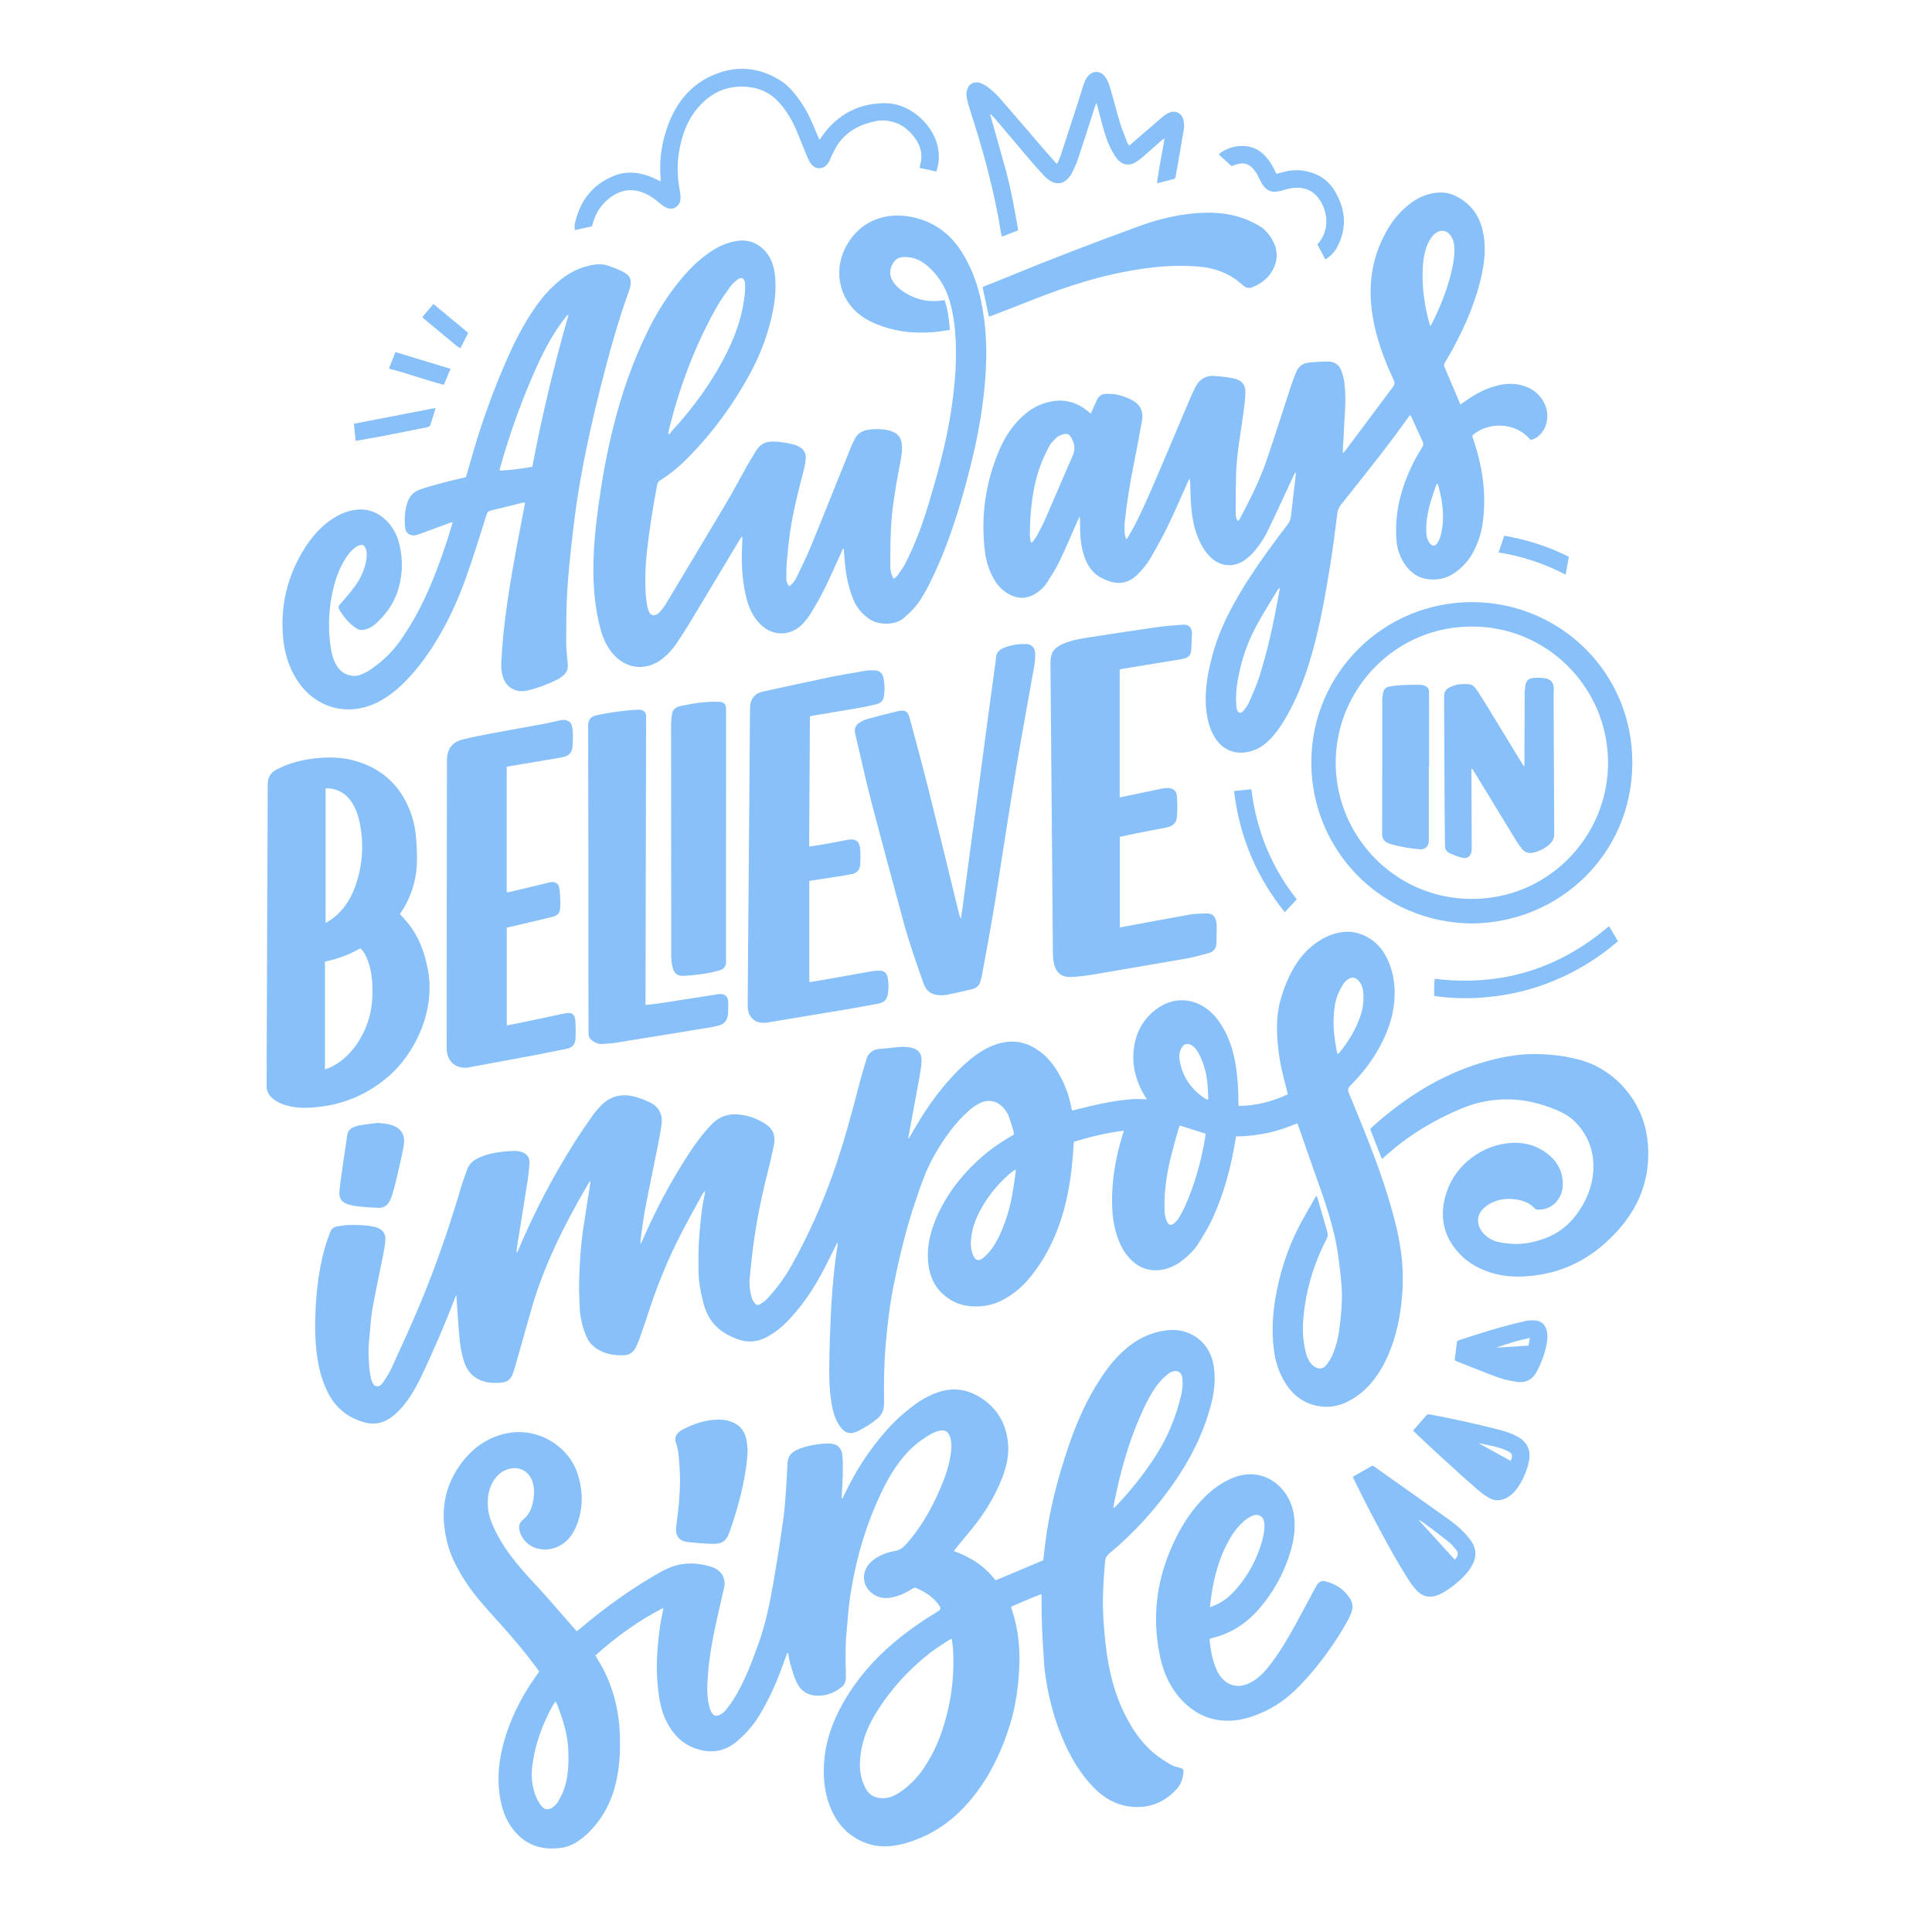 <svg xmlns="http://www.w3.org/2000/svg" xmlns:xlink="http://www.w3.org/1999/xlink" width="410" zoomAndPan="magnify" viewBox="0 0 307.5 307.5" height="410" preserveAspectRatio="xMidYMid meet" version="1.0"><defs><clipPath id="1b8774a439"><path d="M 70 211 L 194 211 L 194 294.598 L 70 294.598 Z M 70 211 " clip-rule="nonzero"/></clipPath><clipPath id="9a21ece583"><path d="M 42.434 120 L 69 120 L 69 177 L 42.434 177 Z M 42.434 120 " clip-rule="nonzero"/></clipPath><clipPath id="9b8a5bbe90"><path d="M 218 167 L 262.934 167 L 262.934 204 L 218 204 Z M 218 167 " clip-rule="nonzero"/></clipPath><clipPath id="9f4a98e33f"><path d="M 91 10.348 L 150 10.348 L 150 37 L 91 37 Z M 91 10.348 " clip-rule="nonzero"/></clipPath></defs><path fill="#88c0fa" d="M 192.16 175.031 C 192.211 174.996 192.266 174.961 192.316 174.926 C 192.258 173.957 192.246 172.984 192.133 172.023 C 191.949 170.461 191.488 168.977 190.746 167.586 C 190.477 167.082 190.125 166.637 189.621 166.344 C 189.004 165.984 188.414 166.145 188.066 166.766 C 187.762 167.312 187.633 167.914 187.723 168.531 C 188.078 171.086 189.355 173.09 191.426 174.598 C 191.656 174.766 191.914 174.887 192.16 175.031 Z M 212.875 167.723 C 212.945 167.723 212.973 167.73 212.984 167.723 C 213.039 167.684 213.098 167.648 213.141 167.598 C 214.645 165.766 215.859 163.766 216.594 161.496 C 216.938 160.426 217.066 159.332 217.004 158.219 C 216.961 157.457 216.793 156.738 216.281 156.141 C 215.742 155.52 215.156 155.434 214.488 155.918 C 214.234 156.098 213.984 156.324 213.824 156.586 C 213.488 157.145 213.16 157.715 212.922 158.32 C 212.457 159.512 212.312 160.773 212.262 162.043 C 212.195 163.676 212.406 165.293 212.684 166.898 C 212.73 167.18 212.809 167.457 212.875 167.723 Z M 161.703 186.145 C 161.465 186.258 161.398 186.273 161.348 186.312 C 161.148 186.461 160.949 186.609 160.762 186.773 C 159.203 188.102 157.867 189.629 156.773 191.355 C 155.754 192.969 154.918 194.668 154.629 196.582 C 154.465 197.684 154.43 198.793 154.91 199.844 C 155.258 200.605 155.758 200.773 156.414 200.258 C 156.938 199.848 157.418 199.344 157.812 198.805 C 158.559 197.781 159.121 196.645 159.594 195.469 C 160.355 193.574 160.883 191.617 161.211 189.605 C 161.395 188.496 161.527 187.383 161.703 186.145 Z M 187.781 179.141 C 187.703 179.344 187.602 179.566 187.535 179.797 C 187.102 181.391 186.629 182.969 186.25 184.574 C 185.641 187.152 185.285 189.77 185.344 192.43 C 185.355 193.137 185.453 193.828 185.754 194.473 C 185.98 194.965 186.375 195.086 186.797 194.758 C 187.109 194.516 187.406 194.211 187.613 193.875 C 187.988 193.258 188.32 192.613 188.617 191.953 C 190.02 188.852 190.949 185.598 191.609 182.262 C 191.73 181.648 191.809 181.027 191.906 180.438 C 190.496 179.996 189.168 179.578 187.781 179.141 Z M 112.129 189.613 C 111.988 189.812 111.828 189.996 111.715 190.211 C 110.613 192.234 109.488 194.25 108.43 196.297 C 106.172 200.664 104.355 205.219 102.871 209.906 C 102.496 211.09 102.062 212.258 101.645 213.43 C 101.516 213.789 101.352 214.141 101.18 214.484 C 100.805 215.234 100.168 215.676 99.352 215.703 C 97.598 215.766 95.926 215.469 94.512 214.312 C 94.012 213.902 93.633 213.402 93.379 212.809 C 92.723 211.301 92.328 209.727 92.262 208.086 C 92.203 206.641 92.141 205.191 92.176 203.746 C 92.25 200.875 92.453 198.012 92.887 195.168 C 93.242 192.801 93.621 190.438 93.988 188.07 C 93.988 188.055 93.969 188.035 93.93 187.965 C 93.793 188.172 93.664 188.348 93.551 188.539 C 89.762 195.016 86.418 201.695 84.402 208.973 C 83.605 211.848 82.781 214.711 81.965 217.582 C 81.852 217.973 81.727 218.359 81.582 218.742 C 81.293 219.512 80.707 219.98 79.91 220.051 C 79.152 220.117 78.363 220.137 77.617 220.008 C 75.684 219.668 74.398 218.48 73.828 216.625 C 73.488 215.508 73.266 214.336 73.152 213.176 C 72.922 210.84 72.801 208.492 72.633 206.086 C 72.531 206.328 72.43 206.555 72.34 206.785 C 70.805 210.773 69.117 214.699 67.301 218.57 C 66.559 220.148 65.738 221.684 64.699 223.094 C 64.027 224.008 63.266 224.844 62.352 225.527 C 60.973 226.559 59.457 226.84 57.801 226.332 C 55.375 225.594 53.523 224.156 52.316 221.891 C 51.312 220.008 50.773 217.988 50.477 215.895 C 50.105 213.285 50.102 210.656 50.246 208.039 C 50.438 204.695 50.867 201.375 51.836 198.152 C 52.043 197.461 52.301 196.785 52.559 196.109 C 52.75 195.617 53.082 195.27 53.641 195.199 C 54.199 195.133 54.754 195 55.312 194.98 C 56.691 194.938 58.07 194.961 59.434 195.223 C 59.676 195.27 59.918 195.34 60.145 195.438 C 60.922 195.777 61.391 196.379 61.34 197.234 C 61.293 198.066 61.148 198.895 60.988 199.711 C 60.418 202.617 59.766 205.508 59.262 208.426 C 58.969 210.109 58.922 211.84 58.727 213.543 C 58.566 214.926 58.688 216.301 58.781 217.676 C 58.82 218.215 58.934 218.746 59.023 219.281 C 59.051 219.457 59.105 219.637 59.176 219.801 C 59.328 220.152 59.469 220.559 59.898 220.633 C 60.375 220.711 60.723 220.402 60.961 220.035 C 61.418 219.332 61.906 218.641 62.254 217.887 C 63.785 214.535 65.328 211.188 66.758 207.789 C 69.344 201.637 71.504 195.328 73.398 188.926 C 73.672 187.996 74.02 187.086 74.344 186.168 C 74.625 185.359 75.168 184.797 75.938 184.406 C 77.25 183.738 78.66 183.453 80.102 183.293 C 80.754 183.223 81.41 183.184 82.062 183.184 C 82.418 183.188 82.785 183.266 83.117 183.391 C 83.875 183.668 84.312 184.25 84.273 185.051 C 84.227 186.062 84.102 187.074 83.949 188.078 C 83.398 191.605 82.824 195.133 82.258 198.656 C 82.223 198.902 82.207 199.148 82.27 199.43 C 82.355 199.242 82.453 199.059 82.535 198.867 C 85.027 192.93 88.008 187.25 91.445 181.809 C 92.352 180.375 93.324 178.984 94.293 177.59 C 94.637 177.09 95.047 176.633 95.453 176.18 C 96.922 174.547 98.754 174 100.859 174.508 C 101.75 174.723 102.633 175.059 103.457 175.465 C 104.805 176.133 105.469 177.285 105.305 178.793 C 105.164 180.027 104.918 181.246 104.676 182.465 C 104.016 185.812 103.301 189.152 102.668 192.504 C 102.352 194.168 102.168 195.859 101.93 197.535 C 101.914 197.645 101.914 197.758 102.012 197.914 C 102.117 197.695 102.223 197.477 102.32 197.254 C 104.008 193.418 105.895 189.688 108.074 186.109 C 109.273 184.137 110.508 182.188 111.98 180.402 C 112.453 179.824 112.949 179.262 113.484 178.746 C 114.648 177.625 116.055 177.23 117.656 177.395 C 118.965 177.523 120.164 177.941 121.305 178.566 C 122.992 179.492 123.523 180.559 123.137 182.434 C 122.824 183.961 122.477 185.484 122.086 186.996 C 121.172 190.566 120.453 194.18 119.953 197.832 C 119.695 199.691 119.504 201.555 119.32 203.422 C 119.223 204.418 119.348 205.414 119.598 206.379 C 119.684 206.723 119.863 207.055 120.066 207.344 C 120.332 207.723 120.609 207.801 121.008 207.57 C 121.391 207.348 121.758 207.066 122.066 206.746 C 123.645 205.078 124.98 203.223 126.094 201.219 C 128.664 196.586 130.824 191.766 132.594 186.762 C 134.254 182.062 135.551 177.27 136.789 172.449 C 137.113 171.203 137.504 169.973 137.859 168.734 C 138.164 167.664 138.812 167.035 139.969 166.953 C 141.094 166.875 142.215 166.703 143.34 166.629 C 143.875 166.594 144.426 166.652 144.957 166.738 C 146.09 166.922 146.723 167.656 146.676 168.816 C 146.645 169.648 146.516 170.48 146.367 171.301 C 145.785 174.527 145.184 177.746 144.586 180.969 C 144.574 181.035 144.57 181.102 144.641 181.215 C 144.758 181.023 144.875 180.836 144.984 180.641 C 146.879 177.25 149.027 174.047 151.691 171.207 C 152.824 170 154.023 168.867 155.367 167.895 C 156.777 166.875 158.305 166.129 160.047 165.863 C 161.809 165.598 163.41 165.996 164.902 166.938 C 166.391 167.875 167.508 169.156 168.391 170.664 C 169.395 172.375 170.121 174.191 170.48 176.148 C 170.516 176.344 170.578 176.539 170.637 176.762 C 171.629 176.516 172.586 176.27 173.551 176.043 C 175.777 175.523 178.02 175.105 180.301 174.938 C 181.031 174.883 181.77 174.957 182.543 174.973 C 182.453 174.832 182.355 174.688 182.266 174.539 C 180.789 172.125 180.086 169.52 180.492 166.695 C 180.852 164.191 182.031 162.109 184.074 160.598 C 186.812 158.578 190.121 158.777 192.668 161.039 C 193.383 161.68 193.957 162.434 194.461 163.242 C 195.609 165.098 196.266 167.129 196.629 169.27 C 196.98 171.328 197.117 173.402 197.109 175.484 C 197.109 175.641 197.125 175.793 197.137 176.023 C 199.891 175.988 202.465 175.355 204.973 174.168 C 204.918 173.934 204.875 173.719 204.816 173.508 C 204.27 171.453 203.742 169.395 203.492 167.277 C 203.176 164.547 203.051 161.812 203.812 159.133 C 204.312 157.367 204.984 155.656 205.906 154.066 C 206.895 152.359 208.184 150.918 209.84 149.828 C 211.129 148.977 212.531 148.418 214.07 148.312 C 215.242 148.23 216.363 148.5 217.414 149.031 C 218.949 149.805 220.031 151.02 220.773 152.551 C 221.793 154.66 222.102 156.906 221.934 159.223 C 221.73 161.938 220.805 164.422 219.504 166.785 C 218.281 169.004 216.734 170.973 214.945 172.754 C 214.539 173.16 214.488 173.496 214.695 173.996 C 215.633 176.25 216.566 178.508 217.461 180.777 C 219.391 185.66 221.152 190.598 222.34 195.723 C 223.109 199.051 223.449 202.418 223.191 205.824 C 222.918 209.473 222.215 213.039 220.633 216.371 C 219.418 218.93 217.754 221.117 215.301 222.641 C 213.641 223.672 211.848 224.129 209.922 223.812 C 207.438 223.406 205.641 221.953 204.391 219.82 C 203.477 218.266 202.961 216.551 202.742 214.758 C 202.355 211.629 202.598 208.527 203.211 205.445 C 204.02 201.375 205.414 197.523 207.449 193.906 C 208.004 192.922 208.562 191.938 209.121 190.957 C 209.23 190.762 209.363 190.582 209.531 190.316 C 209.605 190.457 209.652 190.52 209.672 190.59 C 210.199 192.41 210.723 194.238 211.254 196.059 C 211.383 196.496 211.312 196.875 211.102 197.285 C 208.945 201.457 207.684 205.887 207.391 210.582 C 207.293 212.195 207.457 213.793 207.859 215.355 C 207.98 215.828 208.184 216.301 208.438 216.719 C 208.625 217.039 208.922 217.32 209.23 217.527 C 209.887 217.965 210.547 217.91 211.059 217.305 C 211.473 216.812 211.828 216.238 212.082 215.645 C 212.609 214.418 212.961 213.125 213.137 211.797 C 213.387 209.918 213.598 208.027 213.578 206.125 C 213.555 204.039 213.273 201.984 212.996 199.918 C 212.387 195.398 210.863 191.148 209.336 186.891 C 208.465 184.465 207.637 182.023 206.789 179.59 C 206.699 179.336 206.594 179.09 206.48 178.789 C 204.906 179.445 203.336 179.996 201.695 180.336 C 200.074 180.668 198.441 180.871 196.734 180.867 C 196.656 181.312 196.586 181.73 196.512 182.148 C 195.82 186.176 194.73 190.094 193.039 193.816 C 192.422 195.172 191.645 196.453 190.863 197.723 C 190.168 198.844 189.246 199.789 188.203 200.602 C 186.957 201.566 185.566 202.164 183.961 202.18 C 182.688 202.191 181.562 201.781 180.574 200.996 C 179.367 200.043 178.582 198.789 178.031 197.375 C 177.297 195.492 177.031 193.523 177 191.527 C 176.941 187.828 177.57 184.23 178.645 180.703 C 178.711 180.488 178.777 180.277 178.871 179.961 C 176.117 180.305 173.508 180.941 170.918 181.723 C 170.852 182.629 170.801 183.48 170.727 184.336 C 170.34 188.961 169.434 193.465 167.457 197.699 C 166.477 199.801 165.246 201.746 163.758 203.531 C 162.66 204.848 161.348 205.926 159.863 206.762 C 158.25 207.668 156.516 208.043 154.648 207.91 C 153.441 207.824 152.344 207.52 151.316 206.898 C 148.77 205.348 147.75 202.957 147.68 200.102 C 147.625 198.016 148.125 196.016 148.918 194.094 C 150.555 190.148 153.125 186.887 156.32 184.094 C 157.652 182.926 159.094 181.918 160.621 181.023 C 160.855 180.891 161.09 180.754 161.355 180.598 C 161.348 180.422 161.375 180.238 161.324 180.074 C 161.07 179.234 160.828 178.387 160.508 177.566 C 160.348 177.156 160.078 176.77 159.789 176.426 C 158.785 175.219 157.355 174.887 155.945 175.582 C 155.328 175.887 154.734 176.297 154.219 176.758 C 151.953 178.785 150.215 181.234 148.719 183.867 C 147.359 186.258 146.484 188.855 145.617 191.449 C 144.16 195.785 143.109 200.227 142.207 204.707 C 141.586 207.812 141.227 210.957 140.961 214.109 C 140.699 217.18 140.66 220.254 140.711 223.332 C 140.727 224.363 140.398 225.148 139.605 225.82 C 138.66 226.613 137.621 227.25 136.527 227.789 C 135.352 228.371 134.395 228.082 133.652 226.98 C 132.879 225.828 132.523 224.52 132.316 223.172 C 131.977 220.973 131.934 218.758 132 216.539 C 132.027 215.59 132.023 214.641 132.062 213.691 C 132.145 211.543 132.207 209.398 132.348 207.254 C 132.543 204.141 132.836 201.035 133.348 197.957 C 133.352 197.922 133.328 197.879 133.293 197.762 C 133.164 198.008 133.059 198.203 132.961 198.398 C 132.199 199.891 131.48 201.402 130.68 202.871 C 129.16 205.664 127.352 208.258 125.105 210.523 C 124.254 211.379 123.297 212.098 122.25 212.695 C 120.617 213.629 118.926 213.77 117.172 213.059 C 117.047 213.008 116.922 212.957 116.797 212.906 C 114.391 211.926 112.773 210.27 112.047 207.703 C 111.516 205.816 111.18 203.918 111.168 201.965 C 111.16 200.312 111.145 198.656 111.277 197.016 C 111.461 194.719 111.656 192.418 112.148 190.16 C 112.184 189.992 112.195 189.82 112.219 189.652 C 112.188 189.641 112.16 189.629 112.129 189.613 " fill-opacity="1" fill-rule="nonzero"/><g clip-path="url(#1b8774a439)"><path fill="#88c0fa" d="M 88.465 270.832 C 88.367 270.91 88.305 270.945 88.27 270.996 C 88.16 271.168 88.047 271.34 87.949 271.516 C 86.305 274.512 85.133 277.676 84.719 281.086 C 84.539 282.586 84.648 284.074 85.133 285.504 C 85.348 286.137 85.672 286.758 86.062 287.297 C 86.66 288.129 87.348 288.176 88.148 287.52 C 88.406 287.305 88.652 287.051 88.816 286.766 C 89.145 286.203 89.465 285.621 89.688 285.012 C 90.477 282.848 90.551 280.609 90.438 278.332 C 90.32 275.918 89.586 273.68 88.742 271.457 C 88.664 271.254 88.562 271.055 88.465 270.832 Z M 177.184 239.914 C 177.227 239.941 177.273 239.969 177.316 239.996 C 177.477 239.844 177.641 239.699 177.793 239.539 C 180.09 237.094 182.172 234.477 183.98 231.648 C 185.891 228.668 187.211 225.441 188.008 221.996 C 188.211 221.129 188.277 220.254 188.191 219.367 C 188.102 218.414 187.398 217.984 186.504 218.34 C 186.277 218.43 186.047 218.551 185.863 218.711 C 185.422 219.098 184.969 219.48 184.598 219.93 C 183.562 221.168 182.785 222.574 182.098 224.031 C 180.121 228.223 178.758 232.617 177.766 237.137 C 177.566 238.062 177.379 238.988 177.184 239.914 Z M 151.477 260.816 C 151.281 260.914 151.16 260.961 151.051 261.031 C 150.07 261.68 149.055 262.281 148.125 263 C 144.645 265.699 141.723 268.918 139.406 272.672 C 137.906 275.094 136.969 277.707 136.867 280.59 C 136.812 282.043 137.102 283.418 137.805 284.695 C 138.359 285.699 139.23 286.172 140.359 286.207 C 141.477 286.25 142.438 285.805 143.32 285.195 C 144.785 284.18 146.016 282.922 147.016 281.445 C 148.262 279.598 149.227 277.594 149.938 275.496 C 151.371 271.25 151.945 266.879 151.684 262.402 C 151.652 261.891 151.555 261.383 151.477 260.816 Z M 134.082 238.508 C 134.18 238.312 134.285 238.121 134.375 237.922 C 136.156 234.125 138.418 230.648 141.211 227.523 C 142.523 226.051 143.992 224.738 145.586 223.574 C 146.777 222.699 148.055 221.992 149.469 221.539 C 151.809 220.789 154.012 221.156 156.035 222.426 C 158.648 224.062 160.09 226.477 160.426 229.555 C 160.641 231.57 160.191 233.477 159.473 235.32 C 158.172 238.637 156.234 241.574 153.918 244.27 C 153.215 245.09 152.551 245.949 151.805 246.867 C 154.484 247.832 156.758 249.281 158.453 251.531 C 161.02 250.453 163.516 249.402 166.051 248.336 C 166.141 247.566 166.23 246.781 166.32 246 C 166.945 240.652 168.293 235.477 170.008 230.387 C 171.18 226.898 172.605 223.535 174.539 220.398 C 175.691 218.523 176.969 216.738 178.578 215.223 C 180.641 213.277 183.035 212.012 185.902 211.715 C 189.41 211.352 192.449 213.602 193.113 217.066 C 193.57 219.438 193.258 221.75 192.621 224.039 C 191.406 228.426 189.363 232.414 186.762 236.129 C 183.836 240.305 180.438 244.043 176.512 247.293 C 176.109 247.629 175.93 247.988 175.887 248.492 C 175.609 251.625 175.426 254.77 175.633 257.91 C 175.949 262.73 176.582 267.504 178.605 271.965 C 179.832 274.66 181.398 277.148 183.703 279.074 C 184.516 279.75 185.426 280.312 186.332 280.863 C 186.746 281.113 187.258 281.215 187.734 281.348 C 188.258 281.496 188.41 281.594 188.355 282.137 C 188.305 282.664 188.176 283.211 187.965 283.695 C 187.77 284.141 187.477 284.574 187.133 284.922 C 185.504 286.582 183.582 287.574 181.191 287.609 C 178.465 287.648 176.215 286.605 174.32 284.742 C 171.891 282.355 170.25 279.461 168.961 276.332 C 167.57 272.938 166.719 269.414 166.27 265.785 C 166.191 265.137 166.168 264.48 166.121 263.824 C 165.887 260.555 165.742 257.277 165.781 253.996 C 165.781 253.934 165.754 253.871 165.719 253.73 C 164.102 254.344 162.543 255.027 160.938 255.715 C 160.977 255.887 160.996 256.039 161.043 256.18 C 162.082 259.242 162.387 262.395 162.215 265.613 C 162.059 268.562 161.668 271.469 160.809 274.297 C 159.359 279.043 157.223 283.43 153.887 287.16 C 151.137 290.238 147.789 292.387 143.789 293.457 C 141.809 293.98 139.812 294.078 137.848 293.352 C 134.961 292.285 133.113 290.191 132.043 287.367 C 131.238 285.234 131.027 283.02 131.152 280.758 C 131.355 277.176 132.531 273.906 134.309 270.828 C 136.414 267.184 139.141 264.066 142.359 261.367 C 144.477 259.59 146.734 258.008 149.102 256.582 C 149.809 256.156 149.84 255.973 149.332 255.312 C 148.426 254.129 147.219 253.359 145.871 252.77 C 145.559 252.633 145.363 252.766 145.133 252.914 C 144.172 253.527 143.148 253.996 142.027 254.234 C 140.77 254.5 139.605 254.32 138.602 253.434 C 137.535 252.488 137.215 251.023 137.816 249.73 C 138.129 249.055 138.621 248.535 139.23 248.117 C 140.195 247.449 141.281 247.055 142.422 246.859 C 143.191 246.727 143.723 246.352 144.223 245.785 C 146.422 243.305 148.074 240.492 149.41 237.473 C 150.195 235.691 150.906 233.879 151.238 231.949 C 151.398 231.016 151.539 230.07 151.32 229.121 C 151.273 228.926 151.227 228.723 151.152 228.535 C 150.855 227.836 150.336 227.531 149.574 227.703 C 149.098 227.812 148.617 227.992 148.191 228.23 C 146.625 229.121 145.227 230.227 144.043 231.586 C 141.918 234.023 140.508 236.879 139.254 239.824 C 137.34 244.32 136.102 249.016 135.352 253.832 C 135.035 255.84 134.922 257.879 134.727 259.902 C 134.52 262.066 134.578 264.238 134.629 266.41 C 134.637 266.703 134.629 267 134.605 267.293 C 134.562 267.734 134.398 268.137 134.055 268.426 C 132.785 269.488 131.324 270.027 129.668 269.863 C 128.293 269.723 127.316 268.922 126.762 267.695 C 126.359 266.812 126.086 265.875 125.812 264.945 C 125.633 264.344 125.559 263.715 125.426 263.027 C 125.199 263.195 125.172 263.414 125.105 263.605 C 124.223 266.148 123.242 268.652 121.977 271.035 C 121.18 272.539 120.336 274.012 119.199 275.289 C 118.629 275.926 118.016 276.535 117.367 277.094 C 115.348 278.836 113.078 279.164 110.586 278.25 C 108.383 277.441 106.969 275.84 105.98 273.797 C 105.277 272.336 104.973 270.758 104.777 269.156 C 104.504 266.906 104.488 264.645 104.66 262.387 C 104.82 260.359 105.07 258.34 105.516 256.352 C 105.539 256.242 105.547 256.133 105.578 255.914 C 101.586 257.969 98.066 260.527 94.762 263.484 C 94.891 263.699 94.996 263.891 95.117 264.082 C 97.469 267.867 98.559 272.016 98.668 276.449 C 98.734 278.992 98.586 281.512 97.969 283.992 C 97.223 287.008 95.793 289.637 93.547 291.797 C 92.352 292.945 90.996 293.871 89.328 294.105 C 86.324 294.531 83.719 293.727 81.766 291.297 C 80.438 289.652 79.801 287.707 79.516 285.629 C 79.047 282.238 79.582 278.965 80.664 275.746 C 81.762 272.48 83.363 269.48 85.375 266.691 C 85.516 266.492 85.66 266.289 85.828 266.047 C 85.652 265.801 85.492 265.562 85.316 265.328 C 83.48 262.887 81.523 260.543 79.469 258.281 C 78.387 257.094 77.316 255.895 76.281 254.668 C 74.758 252.863 73.465 250.902 72.402 248.789 C 71.387 246.766 70.848 244.609 70.668 242.352 C 70.383 238.73 71.402 235.504 73.605 232.652 C 75.312 230.441 77.508 228.887 80.246 228.219 C 85.477 226.941 90.457 230.141 91.906 234.5 C 92.812 237.223 92.84 239.922 91.844 242.605 C 91.215 244.297 90.156 245.676 88.402 246.324 C 86.32 247.094 83.652 246.402 82.766 243.895 C 82.484 243.094 82.578 242.418 83.289 241.836 C 84.344 240.969 84.77 239.746 84.93 238.438 C 85.051 237.469 85.039 236.496 84.652 235.562 C 84.039 234.098 82.605 233.379 81.055 233.781 C 79.996 234.055 79.199 234.688 78.609 235.594 C 77.723 236.969 77.523 238.496 77.68 240.09 C 77.801 241.32 78.254 242.453 78.789 243.559 C 79.98 246.027 81.621 248.18 83.422 250.223 C 84.453 251.395 85.543 252.516 86.578 253.68 C 88.141 255.441 89.68 257.219 91.227 258.992 C 91.402 259.195 91.574 259.402 91.781 259.648 C 91.98 259.488 92.156 259.359 92.324 259.219 C 95.992 256.113 99.859 253.293 104.004 250.855 C 105.133 250.191 106.273 249.527 107.547 249.176 C 109.457 248.645 111.355 248.793 113.227 249.383 C 114.816 249.879 115.594 251.223 115.238 252.734 C 114.898 254.188 114.574 255.641 114.246 257.098 C 113.551 260.188 112.918 263.289 112.684 266.453 C 112.555 268.184 112.449 269.934 112.902 271.648 C 112.977 271.93 113.066 272.215 113.203 272.473 C 113.512 273.062 113.961 273.238 114.559 272.941 C 114.91 272.762 115.258 272.504 115.504 272.195 C 116.023 271.543 116.52 270.863 116.949 270.152 C 118.598 267.426 119.703 264.461 120.766 261.473 C 121.863 258.391 122.516 255.203 123.074 251.996 C 123.652 248.656 124.176 245.309 124.652 241.949 C 124.898 240.23 125 238.488 125.133 236.754 C 125.234 235.426 125.277 234.094 125.355 232.762 C 125.414 231.832 125.922 231.211 126.734 230.816 C 127.805 230.297 128.949 230.035 130.117 229.879 C 130.742 229.797 131.379 229.754 132.008 229.758 C 133.281 229.766 134.008 230.496 134.094 231.77 C 134.238 233.875 134.094 235.973 133.969 238.07 C 133.961 238.203 133.969 238.34 133.969 238.473 C 134.008 238.484 134.043 238.496 134.082 238.508 " fill-opacity="1" fill-rule="nonzero"/></g><path fill="#88c0fa" d="M 228.727 76.965 C 228.648 77.125 228.559 77.254 228.512 77.395 C 228.156 78.492 227.75 79.574 227.473 80.688 C 227.133 82.047 226.938 83.438 227.02 84.852 C 227.051 85.43 227.191 85.977 227.547 86.434 C 227.977 86.988 228.414 86.992 228.793 86.406 C 229.035 86.035 229.211 85.598 229.32 85.168 C 229.992 82.453 229.625 79.785 228.875 77.145 C 228.859 77.086 228.793 77.043 228.727 76.965 Z M 203.699 93.645 C 203.668 93.629 203.633 93.617 203.602 93.602 C 203.492 93.734 203.371 93.859 203.285 94.004 C 202.215 95.785 201.094 97.543 200.098 99.363 C 198.867 101.613 197.949 103.992 197.367 106.496 C 196.922 108.398 196.609 110.312 196.77 112.273 C 196.785 112.473 196.801 112.684 196.859 112.875 C 197.059 113.531 197.496 113.637 197.93 113.109 C 198.254 112.707 198.582 112.281 198.785 111.816 C 199.371 110.469 199.98 109.125 200.426 107.734 C 201.73 103.637 202.645 99.445 203.422 95.219 C 203.52 94.695 203.609 94.168 203.699 93.645 Z M 227.641 51.914 C 227.773 51.719 227.84 51.633 227.887 51.539 C 229.109 49.109 230.141 46.609 230.828 43.977 C 231.203 42.551 231.5 41.113 231.496 39.633 C 231.492 38.945 231.355 38.281 231.008 37.684 C 230.371 36.582 229.195 36.422 228.277 37.293 C 227.762 37.785 227.402 38.383 227.148 39.043 C 226.73 40.129 226.527 41.258 226.465 42.414 C 226.379 44 226.418 45.574 226.625 47.148 C 226.828 48.719 227.137 50.266 227.641 51.914 Z M 164.055 86.277 C 164.129 86.301 164.199 86.324 164.273 86.348 C 164.516 86.008 164.801 85.691 165 85.324 C 165.48 84.43 165.969 83.535 166.375 82.602 C 167.84 79.246 169.254 75.867 170.734 72.52 C 171.121 71.648 171.074 70.848 170.695 70.039 C 170.219 69.023 169.871 68.816 168.707 69.312 C 168.461 69.414 168.219 69.57 168.039 69.762 C 167.664 70.152 167.25 70.539 167.004 71.008 C 166.473 72.023 165.969 73.066 165.574 74.145 C 164.715 76.469 164.316 78.906 164.078 81.363 C 163.961 82.574 163.941 83.797 163.914 85.016 C 163.902 85.438 164.004 85.855 164.055 86.277 Z M 206.137 75.203 C 206.043 75.395 205.945 75.59 205.855 75.785 C 204.547 78.59 203.262 81.41 201.922 84.199 C 201.266 85.57 200.445 86.855 199.418 87.98 C 198.949 88.488 198.418 88.98 197.824 89.332 C 196.082 90.371 194.125 90.094 192.66 88.676 C 191.902 87.941 191.352 87.062 190.91 86.109 C 190.086 84.34 189.738 82.453 189.586 80.531 C 189.488 79.289 189.477 78.043 189.434 76.801 C 189.426 76.605 189.43 76.41 189.316 76.188 C 189.223 76.375 189.121 76.562 189.031 76.758 C 187.992 79.066 187 81.402 185.895 83.68 C 185.016 85.484 184.039 87.25 183.02 88.98 C 182.543 89.789 181.918 90.531 181.27 91.219 C 179.602 92.977 177.77 93.309 175.172 91.906 C 174.086 91.316 173.348 90.379 172.848 89.242 C 172.16 87.68 171.949 86.031 171.914 84.348 C 171.902 83.629 171.914 82.914 171.844 82.168 C 171.746 82.379 171.641 82.594 171.547 82.809 C 170.586 84.977 169.668 87.168 168.641 89.309 C 168.078 90.488 167.367 91.598 166.664 92.699 C 166.215 93.41 165.598 93.988 164.883 94.445 C 163.551 95.301 162.176 95.375 160.762 94.664 C 159.656 94.109 158.828 93.266 158.215 92.199 C 157.422 90.828 156.953 89.34 156.762 87.781 C 156.066 82.109 156.867 76.637 159.152 71.402 C 159.98 69.504 161.117 67.789 162.645 66.355 C 163.973 65.102 165.504 64.242 167.316 63.898 C 169.453 63.492 171.344 64.027 173.035 65.359 C 173.211 65.5 173.379 65.645 173.605 65.832 C 173.695 65.648 173.766 65.496 173.836 65.34 C 174.094 64.766 174.34 64.18 174.613 63.609 C 174.891 63.031 175.367 62.688 176.008 62.688 C 176.656 62.691 177.328 62.691 177.953 62.844 C 178.691 63.023 179.422 63.305 180.105 63.645 C 181.43 64.297 182.023 65.43 181.77 66.887 C 181.359 69.246 180.91 71.602 180.441 73.949 C 179.848 76.941 179.348 79.949 179.023 82.988 C 178.961 83.594 178.973 84.207 179 84.816 C 179.016 85.137 179.145 85.449 179.219 85.77 C 179.27 85.77 179.316 85.77 179.363 85.77 C 179.5 85.543 179.645 85.316 179.777 85.086 C 181.254 82.539 182.418 79.836 183.586 77.141 C 185.496 72.742 187.332 68.316 189.211 63.906 C 189.547 63.117 189.891 62.328 190.285 61.566 C 190.906 60.371 191.91 59.746 193.266 59.84 C 194.297 59.914 195.34 60.012 196.348 60.23 C 197.695 60.523 198.289 61.293 198.219 62.656 C 198.152 63.965 197.969 65.266 197.785 66.562 C 197.363 69.492 196.836 72.41 196.742 75.375 C 196.68 77.387 196.656 79.398 196.672 81.41 C 196.676 81.898 196.629 82.457 197.051 82.938 C 197.16 82.797 197.27 82.699 197.332 82.574 C 198.957 79.516 200.516 76.422 201.637 73.141 C 202.957 69.293 204.168 65.41 205.434 61.543 C 205.691 60.773 205.98 60.008 206.285 59.258 C 206.66 58.34 207.355 57.797 208.34 57.707 C 209.352 57.613 210.367 57.543 211.379 57.543 C 212.41 57.543 213.156 58.066 213.504 59.043 C 213.723 59.652 213.902 60.297 213.98 60.938 C 214.172 62.605 214.16 64.277 214.039 65.953 C 213.949 67.215 213.91 68.48 213.84 69.742 C 213.809 70.332 213.762 70.914 213.727 71.5 C 213.719 71.668 213.727 71.84 213.727 72.16 C 213.977 71.875 214.133 71.723 214.262 71.547 C 216.738 68.23 219.207 64.91 221.691 61.602 C 221.984 61.211 222.02 60.895 221.805 60.441 C 220.461 57.566 219.336 54.609 218.688 51.496 C 217.582 46.211 218.109 41.152 220.891 36.43 C 221.895 34.727 223.184 33.293 224.797 32.152 C 226.102 31.227 227.547 30.699 229.152 30.641 C 230.102 30.609 230.992 30.832 231.828 31.266 C 234.051 32.422 235.422 34.23 235.984 36.672 C 236.504 38.902 236.355 41.121 235.91 43.336 C 235.031 47.703 233.289 51.742 231.172 55.629 C 230.793 56.324 230.391 57.008 229.98 57.688 C 229.844 57.914 229.785 58.121 229.895 58.383 C 230.738 60.352 231.57 62.328 232.445 64.387 C 232.727 64.188 232.922 64.051 233.117 63.91 C 234.82 62.688 236.645 61.715 238.719 61.273 C 240.223 60.953 241.695 61.031 243.109 61.633 C 245.047 62.457 246.332 64.363 246.27 66.293 C 246.23 67.492 245.832 68.551 244.914 69.367 C 244.492 69.742 244.211 69.883 243.605 70.016 C 241.109 66.992 236.594 67.211 234.324 69.332 C 234.391 69.555 234.457 69.812 234.543 70.066 C 235.32 72.434 235.898 74.844 236.125 77.34 C 236.309 79.328 236.254 81.312 235.984 83.289 C 235.762 84.914 235.223 86.453 234.465 87.906 C 233.793 89.191 232.82 90.234 231.652 91.082 C 230.223 92.121 228.602 92.445 226.887 92.117 C 225.332 91.82 224.223 90.816 223.402 89.512 C 222.734 88.445 222.363 87.258 222.266 85.996 C 221.918 81.625 223.008 77.562 224.934 73.688 C 225.355 72.84 225.852 72.027 226.344 71.215 C 226.535 70.898 226.602 70.641 226.434 70.281 C 225.824 68.996 225.25 67.691 224.66 66.395 C 224.613 66.297 224.551 66.211 224.465 66.066 C 224.359 66.18 224.277 66.25 224.215 66.336 C 220.809 71.105 217.141 75.676 213.488 80.254 C 213.145 80.688 212.926 81.121 212.852 81.703 C 212.504 84.527 212.137 87.352 211.684 90.164 C 210.812 95.539 209.863 100.906 208.184 106.109 C 207.359 108.676 206.336 111.16 205.051 113.531 C 204.367 114.789 203.605 115.992 202.68 117.082 C 201.695 118.238 200.531 119.188 199.043 119.582 C 196.684 120.203 194.707 119.449 193.43 117.496 C 192.586 116.199 192.199 114.742 192.016 113.219 C 191.652 110.266 192.168 107.406 192.895 104.562 C 193.664 101.562 194.914 98.762 196.402 96.059 C 197.977 93.203 199.785 90.492 201.688 87.848 C 202.77 86.34 203.883 84.859 205.004 83.379 C 205.273 83.02 205.414 82.648 205.465 82.207 C 205.703 80.051 205.969 77.898 206.223 75.742 C 206.242 75.574 206.227 75.402 206.227 75.23 C 206.195 75.223 206.164 75.211 206.137 75.203 " fill-opacity="1" fill-rule="nonzero"/><path fill="#88c0fa" d="M 106.344 68.988 C 106.422 69.035 106.504 69.082 106.582 69.129 C 106.664 68.992 106.723 68.832 106.828 68.719 C 110.371 64.902 113.402 60.715 115.727 56.043 C 117.164 53.152 118.188 50.113 118.535 46.879 C 118.598 46.297 118.621 45.703 118.578 45.121 C 118.516 44.246 117.98 44.012 117.305 44.551 C 116.918 44.859 116.543 45.207 116.254 45.605 C 115.531 46.609 114.789 47.617 114.176 48.695 C 110.781 54.645 108.363 60.988 106.664 67.613 C 106.547 68.07 106.449 68.527 106.344 68.988 Z M 125.594 93.305 C 126.168 92.941 126.52 92.457 126.781 91.898 C 127.508 90.363 128.27 88.848 128.926 87.285 C 130.223 84.176 131.461 81.043 132.719 77.918 C 133.656 75.59 134.586 73.262 135.531 70.934 C 135.691 70.539 135.906 70.164 136.105 69.781 C 136.5 69.027 137.141 68.598 137.965 68.445 C 139.18 68.223 140.395 68.234 141.594 68.547 C 142.902 68.887 143.52 69.676 143.562 71.035 C 143.598 72.246 143.316 73.414 143.098 74.594 C 142.527 77.684 141.984 80.781 141.816 83.922 C 141.707 85.977 141.707 88.035 141.703 90.094 C 141.703 90.762 141.82 91.438 142.238 92.125 C 142.457 91.941 142.68 91.824 142.809 91.641 C 143.262 90.996 143.75 90.363 144.105 89.664 C 145.652 86.633 146.824 83.453 147.801 80.199 C 149.102 75.863 150.324 71.512 151.105 67.051 C 151.844 62.805 152.301 58.535 152.113 54.219 C 152.023 52.223 151.773 50.246 151.27 48.32 C 150.695 46.137 149.625 44.207 147.977 42.641 C 147.02 41.734 145.918 41.066 144.582 40.934 C 143.691 40.84 142.785 40.895 142.223 41.754 C 141.625 42.664 141.477 43.629 142.031 44.637 C 142.426 45.348 143.008 45.879 143.664 46.332 C 145.656 47.703 147.844 48.207 150.332 47.766 C 150.887 49.262 151.039 50.836 151.184 52.508 C 150.305 52.629 149.488 52.781 148.664 52.852 C 145.344 53.141 142.117 52.746 139.047 51.395 C 137.77 50.836 136.629 50.074 135.695 49.023 C 133.262 46.27 132.887 42.324 134.762 39.027 C 136.941 35.191 140.715 33.902 144.34 34.41 C 148.121 34.941 151.031 36.879 153.074 40.109 C 154.605 42.527 155.57 45.164 156.156 47.961 C 156.883 51.438 157.09 54.945 156.922 58.488 C 156.578 65.859 154.953 72.984 152.875 80.035 C 151.531 84.578 149.93 89.012 147.773 93.238 C 147.152 94.449 146.484 95.633 145.59 96.66 C 145.059 97.273 144.461 97.836 143.852 98.367 C 142.414 99.617 139.668 99.477 138.309 98.492 C 137.219 97.703 136.363 96.742 135.852 95.488 C 135.238 93.996 134.828 92.445 134.621 90.848 C 134.469 89.684 134.391 88.512 134.277 87.309 C 134.035 87.391 134.031 87.648 133.949 87.832 C 133.039 89.801 132.176 91.797 131.219 93.746 C 130.586 95.043 129.852 96.293 129.105 97.531 C 128.734 98.148 128.281 98.727 127.793 99.258 C 126.168 101.023 123.223 101.598 120.984 99.324 C 119.926 98.246 119.277 96.938 118.887 95.5 C 118.336 93.457 118.105 91.367 118.066 89.258 C 118.043 88.105 118.125 86.953 118.156 85.797 C 118.16 85.676 118.16 85.551 118.066 85.387 C 117.934 85.586 117.797 85.781 117.672 85.988 C 115.043 90.371 112.422 94.762 109.781 99.137 C 109.117 100.242 108.41 101.32 107.688 102.391 C 107.09 103.273 106.391 104.074 105.559 104.75 C 102.938 106.883 99.652 106.566 97.48 103.977 C 96.504 102.809 95.922 101.441 95.539 99.984 C 94.809 97.188 94.496 94.336 94.449 91.457 C 94.391 87.824 94.742 84.227 95.23 80.633 C 95.797 76.441 96.543 72.281 97.559 68.172 C 98.891 62.773 100.703 57.547 103.16 52.559 C 104.902 49.031 107.051 45.773 109.758 42.898 C 110.754 41.84 111.859 40.906 113.059 40.09 C 114.363 39.199 115.785 38.578 117.355 38.344 C 118.938 38.105 120.309 38.551 121.469 39.641 C 122.691 40.785 123.18 42.27 123.352 43.887 C 123.633 46.586 123.172 49.207 122.469 51.797 C 121.777 54.34 120.809 56.773 119.57 59.098 C 116.895 64.121 113.582 68.684 109.602 72.75 C 108.234 74.148 106.75 75.398 105.098 76.441 C 104.809 76.625 104.656 76.836 104.59 77.184 C 103.926 80.695 103.363 84.219 102.965 87.773 C 102.715 89.961 102.656 92.148 102.758 94.344 C 102.789 95.062 102.906 95.781 103.016 96.492 C 103.066 96.801 103.18 97.109 103.312 97.395 C 103.566 97.93 104.027 98.066 104.547 97.781 C 104.723 97.684 104.895 97.555 105.02 97.402 C 105.328 97.039 105.648 96.68 105.891 96.277 C 109.195 90.77 112.504 85.266 115.785 79.738 C 116.766 78.086 117.641 76.375 118.586 74.699 C 119.164 73.676 119.766 72.664 120.387 71.668 C 120.988 70.707 121.871 70.262 123.012 70.277 C 124.152 70.297 125.262 70.477 126.359 70.754 C 126.66 70.832 126.953 70.973 127.23 71.125 C 127.926 71.508 128.301 72.117 128.242 72.906 C 128.191 73.582 128.082 74.258 127.906 74.91 C 127.047 78.168 126.227 81.434 125.738 84.77 C 125.516 86.312 125.375 87.867 125.234 89.418 C 125.16 90.25 125.152 91.09 125.145 91.926 C 125.137 92.512 125.25 92.812 125.594 93.305 " fill-opacity="1" fill-rule="nonzero"/><path fill="#88c0fa" d="M 90.492 50.109 C 90.367 50.145 90.312 50.145 90.289 50.172 C 90.102 50.395 89.91 50.621 89.73 50.855 C 88.004 53.141 86.656 55.645 85.477 58.246 C 83.117 63.469 81.172 68.844 79.629 74.363 C 79.582 74.531 79.547 74.703 79.508 74.879 C 80.082 74.953 83.363 74.578 84.727 74.281 C 86.262 66.176 88.18 58.117 90.492 50.109 Z M 72.039 83.102 C 71.863 83.145 71.758 83.16 71.66 83.195 C 70.137 83.754 68.609 84.32 67.086 84.883 C 66.809 84.98 66.539 85.102 66.254 85.168 C 65.34 85.383 64.574 84.91 64.484 83.98 C 64.355 82.648 64.402 81.312 64.824 80.02 C 65.156 79.012 65.809 78.27 66.805 77.926 C 68.02 77.508 69.262 77.16 70.504 76.828 C 71.699 76.508 72.914 76.246 74.16 75.949 C 74.359 75.254 74.57 74.566 74.762 73.871 C 76.383 68.023 78.395 62.312 80.871 56.77 C 82.273 53.621 83.887 50.59 85.98 47.84 C 86.934 46.59 88.031 45.488 89.254 44.504 C 90.781 43.277 92.504 42.473 94.441 42.145 C 95.211 42.016 95.988 42.02 96.723 42.266 C 97.555 42.547 98.383 42.863 99.164 43.262 C 100.328 43.855 100.598 44.586 100.258 45.848 C 100.223 45.98 100.18 46.109 100.133 46.234 C 98.344 51.172 96.957 56.23 95.664 61.312 C 94.375 66.375 93.242 71.473 92.336 76.617 C 91.867 79.266 91.504 81.934 91.191 84.605 C 90.828 87.703 90.492 90.809 90.293 93.918 C 90.121 96.668 90.125 99.434 90.113 102.191 C 90.109 103.34 90.254 104.488 90.363 105.637 C 90.434 106.395 90.234 107.031 89.645 107.516 C 89.332 107.77 89 108.016 88.637 108.195 C 87.152 108.926 85.613 109.512 84 109.895 C 83.379 110.039 82.742 110.074 82.125 109.879 C 81.074 109.551 80.41 108.824 80.066 107.793 C 79.809 107.035 79.738 106.238 79.785 105.449 C 79.875 103.891 79.98 102.332 80.137 100.785 C 80.848 93.891 82.227 87.109 83.52 80.316 C 83.539 80.23 83.543 80.141 83.559 80.012 C 83.414 80.012 83.281 79.984 83.164 80.016 C 81.5 80.422 79.84 80.859 78.164 81.246 C 77.727 81.352 77.551 81.57 77.422 81.984 C 76.371 85.277 75.363 88.59 74.203 91.848 C 72.898 95.516 71.277 99.055 69.211 102.371 C 67.785 104.664 66.172 106.816 64.246 108.715 C 63.082 109.863 61.805 110.871 60.355 111.645 C 55.531 114.215 50.129 112.777 47.219 108.148 C 45.98 106.172 45.309 103.996 45.078 101.699 C 44.559 96.477 45.715 91.633 48.531 87.195 C 49.508 85.66 50.672 84.277 52.117 83.152 C 53.496 82.082 55.008 81.305 56.777 81.121 C 58.188 80.973 59.469 81.301 60.621 82.125 C 62.25 83.289 63.188 84.914 63.613 86.828 C 64.18 89.352 64.066 91.863 63.211 94.316 C 62.508 96.332 61.27 97.984 59.676 99.375 C 59.207 99.781 58.676 100.055 58.066 100.207 C 57.566 100.332 57.113 100.27 56.703 99.996 C 55.547 99.234 54.695 98.184 53.988 97.012 C 53.805 96.703 53.879 96.453 54.133 96.168 C 54.895 95.305 55.648 94.43 56.344 93.512 C 57.285 92.273 57.949 90.887 58.262 89.355 C 58.355 88.898 58.379 88.414 58.363 87.945 C 58.352 87.664 58.238 87.371 58.105 87.117 C 57.91 86.738 57.656 86.629 57.258 86.766 C 56.945 86.875 56.641 87.047 56.383 87.258 C 55.652 87.848 55.137 88.621 54.672 89.43 C 53.715 91.098 53.172 92.914 52.809 94.789 C 52.277 97.566 52.223 100.359 52.656 103.156 C 52.797 104.078 53.027 104.969 53.496 105.789 C 54.07 106.801 54.922 107.426 56.074 107.562 C 56.465 107.609 56.898 107.57 57.266 107.438 C 57.832 107.227 58.395 106.961 58.895 106.625 C 60.703 105.398 62.293 103.941 63.578 102.148 C 65.66 99.246 67.297 96.109 68.668 92.82 C 69.922 89.812 70.977 86.734 71.914 83.613 C 71.957 83.469 71.984 83.32 72.039 83.102 " fill-opacity="1" fill-rule="nonzero"/><g clip-path="url(#9a21ece583)"><path fill="#88c0fa" d="M 51.82 146.84 C 51.836 146.84 51.887 146.863 51.918 146.844 C 52.098 146.75 52.273 146.648 52.441 146.539 C 54.469 145.199 55.766 143.285 56.555 141.039 C 57.648 137.934 57.93 134.738 57.352 131.484 C 57.152 130.367 56.867 129.273 56.332 128.266 C 55.562 126.805 54.414 125.82 52.758 125.52 C 52.48 125.473 52.195 125.488 51.82 125.469 C 51.82 132.652 51.82 139.742 51.82 146.84 Z M 51.719 170.211 C 52.031 170.094 52.328 170.008 52.602 169.875 C 55.199 168.59 56.895 166.469 58.07 163.891 C 59.121 161.578 59.387 159.105 59.258 156.602 C 59.184 155.184 58.926 153.773 58.367 152.445 C 58.133 151.883 57.832 151.363 57.352 150.934 C 55.598 151.949 53.738 152.621 51.719 153.051 C 51.719 158.754 51.719 164.441 51.719 170.211 Z M 63.664 145.492 C 64.16 146.059 64.645 146.566 65.078 147.117 C 66.762 149.273 67.633 151.777 68.125 154.434 C 69.309 160.879 66.086 167.785 61.578 171.539 C 58.555 174.055 55.145 175.594 51.246 176.109 C 49.555 176.332 47.879 176.457 46.195 176.09 C 45.121 175.852 44.117 175.48 43.285 174.727 C 42.723 174.215 42.43 173.637 42.434 172.828 C 42.48 163.957 42.488 155.086 42.523 146.215 C 42.551 139.086 42.609 131.961 42.613 124.832 C 42.613 123.68 43.102 122.953 44.07 122.453 C 46.047 121.438 48.148 120.895 50.355 120.68 C 52.355 120.484 54.34 120.512 56.281 121.031 C 60.613 122.191 63.629 124.859 65.262 129.066 C 65.742 130.297 66.055 131.57 66.176 132.879 C 66.301 134.184 66.379 135.496 66.367 136.805 C 66.348 139.91 65.5 142.781 63.727 145.355 C 63.703 145.391 63.688 145.438 63.664 145.492 " fill-opacity="1" fill-rule="nonzero"/></g><path fill="#88c0fa" d="M 178.211 106.586 C 178.211 113.332 178.211 120.07 178.211 126.914 C 178.562 126.844 178.859 126.789 179.156 126.723 C 181.082 126.32 183 125.91 184.926 125.512 C 185.211 125.449 185.508 125.422 185.797 125.422 C 186.609 125.414 187.227 125.793 187.301 126.59 C 187.41 127.797 187.43 129.031 187.293 130.23 C 187.203 131.039 186.527 131.535 185.695 131.699 C 184.102 132.012 182.504 132.309 180.906 132.625 C 180.023 132.801 179.145 133.004 178.234 133.199 C 178.234 138 178.234 142.766 178.234 147.609 C 178.711 147.523 179.148 147.445 179.586 147.367 C 182.828 146.766 186.062 146.141 189.312 145.574 C 190.219 145.418 191.156 145.406 192.082 145.387 C 192.898 145.371 193.324 145.73 193.543 146.523 C 193.605 146.762 193.652 147.016 193.656 147.258 C 193.656 148.188 193.637 149.113 193.621 150.039 C 193.605 150.887 193.207 151.473 192.387 151.695 C 191.207 152.008 190.031 152.344 188.836 152.559 C 184.52 153.324 180.199 154.031 175.883 154.785 C 174.102 155.098 172.324 155.414 170.512 155.496 C 169.027 155.562 168.113 154.906 167.777 153.441 C 167.66 152.938 167.59 152.414 167.586 151.898 C 167.465 138.598 167.355 125.293 167.246 111.988 C 167.227 109.836 167.207 107.688 167.195 105.539 C 167.184 103.867 167.73 103.09 169.293 102.434 C 170.66 101.855 172.113 101.637 173.562 101.41 C 177.023 100.875 180.484 100.34 183.949 99.848 C 185.379 99.645 186.82 99.531 188.262 99.422 C 189.191 99.348 189.754 99.934 189.719 100.871 C 189.684 101.73 189.645 102.586 189.594 103.445 C 189.547 104.191 189.23 104.625 188.496 104.809 C 187.777 104.988 187.035 105.082 186.297 105.199 C 183.734 105.621 181.172 106.039 178.609 106.461 C 178.477 106.48 178.352 106.539 178.211 106.586 " fill-opacity="1" fill-rule="nonzero"/><g clip-path="url(#9b8a5bbe90)"><path fill="#88c0fa" d="M 219.922 184.414 C 219.305 182.836 218.699 181.285 218.09 179.73 C 218.184 179.613 218.238 179.516 218.32 179.441 C 222.832 175.383 227.789 172.031 233.512 169.922 C 236.301 168.895 239.16 168.141 242.125 167.855 C 243.68 167.707 245.234 167.758 246.797 167.875 C 248.289 167.988 249.746 168.258 251.195 168.621 C 256.941 170.062 261.547 175.238 262.219 181.504 C 262.941 188.223 260.34 193.512 255.477 197.859 C 252.5 200.523 249.008 202.262 245.051 202.895 C 241.816 203.414 238.605 203.328 235.559 201.879 C 234.555 201.402 233.613 200.816 232.801 200.047 C 229.777 197.195 228.953 193.742 230.215 189.832 C 231.664 185.34 236 182.105 240.715 181.895 C 242.852 181.797 244.789 182.41 246.453 183.758 C 247.996 185.012 248.809 186.66 248.734 188.676 C 248.695 189.75 248.301 190.699 247.527 191.477 C 246.762 192.242 245.812 192.539 244.758 192.531 C 244.598 192.531 244.387 192.461 244.285 192.344 C 243.531 191.516 242.555 191.121 241.492 190.941 C 240.18 190.715 238.867 190.789 237.633 191.332 C 237.145 191.547 236.676 191.848 236.27 192.195 C 234.664 193.574 235.176 195.375 236.219 196.426 C 236.82 197.031 237.555 197.457 238.379 197.648 C 239.121 197.82 239.887 197.926 240.648 197.973 C 242.551 198.094 244.367 197.688 246.141 197 C 248.215 196.195 249.828 194.844 251.105 193.047 C 252.469 191.125 253.359 189.008 253.566 186.664 C 253.832 183.637 252.969 180.953 250.844 178.707 C 249.984 177.801 248.945 177.184 247.816 176.703 C 244.863 175.441 241.793 174.793 238.57 175.02 C 236.504 175.168 234.504 175.637 232.594 176.438 C 228.098 178.32 223.98 180.824 220.371 184.121 C 220.289 184.199 220.203 184.273 220.117 184.344 C 220.102 184.359 220.074 184.363 219.922 184.414 " fill-opacity="1" fill-rule="nonzero"/></g><path fill="#88c0fa" d="M 128.906 114.02 C 128.867 120.914 128.824 127.781 128.785 134.742 C 129.738 134.594 130.586 134.477 131.426 134.328 C 132.605 134.121 133.777 133.879 134.953 133.66 C 136.168 133.43 136.824 133.91 136.91 135.156 C 136.965 135.922 136.961 136.695 136.926 137.461 C 136.883 138.434 136.43 138.973 135.473 139.148 C 134.074 139.41 132.664 139.609 131.262 139.832 C 130.461 139.957 129.66 140.074 128.812 140.203 C 128.812 145.586 128.812 150.91 128.812 156.32 C 129.633 156.188 130.43 156.066 131.223 155.926 C 133.734 155.48 136.246 155.02 138.758 154.582 C 139.199 154.504 139.66 154.477 140.109 154.496 C 140.707 154.516 141.133 154.887 141.254 155.469 C 141.434 156.34 141.477 157.223 141.336 158.102 C 141.168 159.125 140.746 159.559 139.727 159.75 C 138.172 160.047 136.617 160.336 135.059 160.598 C 130.762 161.324 126.461 162.035 122.16 162.742 C 120.281 163.055 118.996 161.992 119.004 160.09 C 119.023 155.543 119.07 150.996 119.105 146.449 C 119.16 139.934 119.215 133.418 119.266 126.902 C 119.301 122.332 119.332 117.762 119.367 113.191 C 119.371 112.852 119.379 112.512 119.422 112.176 C 119.555 111.125 120.258 110.328 121.293 110.102 C 124.844 109.324 128.395 108.543 131.953 107.809 C 133.855 107.414 135.77 107.098 137.688 106.773 C 138.172 106.691 138.676 106.676 139.172 106.688 C 139.918 106.703 140.406 107.07 140.59 107.809 C 140.715 108.309 140.75 108.832 140.785 109.352 C 140.805 109.688 140.754 110.027 140.738 110.363 C 140.688 111.457 140.371 111.879 139.32 112.129 C 138.465 112.336 137.602 112.516 136.734 112.664 C 134.285 113.09 131.836 113.492 129.387 113.902 C 129.234 113.93 129.086 113.977 128.906 114.02 " fill-opacity="1" fill-rule="nonzero"/><path fill="#88c0fa" d="M 152.945 146.133 C 153.02 145.672 153.105 145.207 153.164 144.746 C 153.594 141.539 154.012 138.336 154.441 135.133 C 154.918 131.594 155.402 128.059 155.879 124.52 C 156.266 121.652 156.637 118.781 157.02 115.914 C 157.449 112.711 157.887 109.512 158.32 106.305 C 158.387 105.812 158.48 105.32 158.5 104.828 C 158.531 103.969 158.988 103.426 159.73 103.125 C 160.898 102.656 162.129 102.457 163.379 102.512 C 164.227 102.547 164.723 103.117 164.762 103.977 C 164.82 105.305 164.5 106.582 164.273 107.871 C 163.48 112.367 162.652 116.859 161.891 121.363 C 161.195 125.465 160.559 129.578 159.906 133.688 C 159.383 136.992 158.891 140.301 158.359 143.605 C 157.996 145.836 157.594 148.062 157.195 150.285 C 156.879 152.066 156.543 153.84 156.211 155.617 C 156.184 155.773 156.121 155.922 156.086 156.074 C 155.93 156.824 155.441 157.266 154.734 157.438 C 153.438 157.754 152.137 158.039 150.832 158.305 C 150.414 158.391 149.98 158.422 149.555 158.402 C 148.305 158.352 147.438 157.797 147 156.555 C 145.848 153.27 144.68 149.992 143.777 146.625 C 142.059 140.23 140.305 133.844 138.641 127.434 C 137.715 123.871 136.945 120.266 136.098 116.68 C 135.926 115.961 136.203 115.418 136.766 115.043 C 137.172 114.77 137.641 114.555 138.113 114.426 C 139.723 113.98 141.34 113.555 142.965 113.18 C 144.059 112.93 144.496 113.223 144.793 114.332 C 145.801 118.086 146.828 121.836 147.773 125.605 C 149.43 132.227 151.031 138.863 152.656 145.488 C 152.711 145.707 152.785 145.918 152.848 146.133 C 152.879 146.133 152.914 146.133 152.945 146.133 " fill-opacity="1" fill-rule="nonzero"/><path fill="#88c0fa" d="M 80.66 147.66 C 80.66 152.852 80.66 157.996 80.66 163.211 C 81.48 163.047 82.254 162.906 83.027 162.746 C 85.281 162.273 87.531 161.793 89.785 161.312 C 91.051 161.047 91.516 161.375 91.586 162.664 C 91.637 163.5 91.641 164.34 91.609 165.172 C 91.578 165.992 91.293 166.711 90.23 166.914 C 88.812 167.184 87.402 167.508 85.98 167.773 C 82.207 168.484 78.43 169.18 74.656 169.879 C 72.625 170.254 71.098 168.969 71.098 166.867 C 71.098 158.949 71.102 151.031 71.109 143.113 C 71.117 135.918 71.129 128.723 71.141 121.527 C 71.141 121.324 71.141 121.121 71.141 120.918 C 71.156 119.207 71.988 118.098 73.668 117.688 C 75.113 117.332 76.574 117.035 78.043 116.762 C 80.859 116.23 83.688 115.746 86.508 115.223 C 87.418 115.055 88.316 114.809 89.223 114.629 C 90.285 114.422 91.008 114.879 91.113 115.93 C 91.203 116.867 91.215 117.832 91.129 118.77 C 91.023 119.883 90.535 120.336 89.402 120.543 C 88.07 120.793 86.734 121.008 85.398 121.23 C 83.996 121.465 82.59 121.695 81.188 121.93 C 81.012 121.957 80.84 122.023 80.648 122.074 C 80.648 128.715 80.648 135.336 80.648 142.027 C 80.879 141.992 81.074 141.977 81.266 141.93 C 83.152 141.48 85.039 141.027 86.93 140.574 C 87.191 140.512 87.457 140.434 87.723 140.398 C 88.395 140.312 88.891 140.633 89.012 141.305 C 89.117 141.902 89.137 142.516 89.172 143.125 C 89.195 143.531 89.188 143.938 89.172 144.348 C 89.141 145.289 88.828 145.711 87.906 145.934 C 85.602 146.496 83.293 147.031 80.984 147.574 C 80.898 147.598 80.812 147.621 80.66 147.66 " fill-opacity="1" fill-rule="nonzero"/><path fill="#88c0fa" d="M 192.566 255.801 C 192.871 255.688 193.082 255.617 193.285 255.531 C 194.566 255.008 195.629 254.176 196.547 253.156 C 198.641 250.828 200.09 248.145 200.914 245.125 C 201.148 244.273 201.297 243.402 201.238 242.512 C 201.168 241.383 200.359 240.84 199.309 241.266 C 198.898 241.434 198.508 241.688 198.164 241.965 C 196.977 242.918 196.137 244.148 195.422 245.473 C 194.023 248.074 193.277 250.883 192.828 253.781 C 192.73 254.422 192.66 255.066 192.566 255.801 Z M 192.5 260.863 C 192.691 262.695 192.977 264.449 193.781 266.074 C 193.898 266.316 194.051 266.547 194.211 266.766 C 195.297 268.277 197.016 268.734 198.711 267.957 C 199.973 267.379 200.965 266.457 201.82 265.387 C 203.539 263.242 204.922 260.879 206.242 258.48 C 207.32 256.52 208.363 254.535 209.422 252.566 C 209.52 252.387 209.621 252.203 209.754 252.055 C 210.043 251.734 210.402 251.555 210.844 251.66 C 212.543 252.062 213.922 252.941 214.871 254.43 C 215.312 255.117 215.375 255.875 215.09 256.641 C 214.926 257.086 214.734 257.523 214.504 257.938 C 212.469 261.562 210.059 264.918 207.207 267.945 C 205.551 269.699 203.707 271.227 201.512 272.277 C 199.727 273.129 197.879 273.785 195.875 273.867 C 192.926 273.988 190.434 272.938 188.363 270.863 C 186.438 268.93 185.289 266.559 184.699 263.934 C 183.387 258.059 183.918 252.332 186.25 246.781 C 187.492 243.82 189.078 241.066 191.301 238.719 C 192.633 237.309 194.137 236.141 195.93 235.344 C 200.953 233.117 205.074 236.613 205.863 240.707 C 206.277 242.859 206.004 244.941 205.383 247 C 204.355 250.406 202.676 253.453 200.336 256.133 C 198.332 258.434 195.879 260.004 192.898 260.719 C 192.789 260.746 192.684 260.797 192.5 260.863 " fill-opacity="1" fill-rule="nonzero"/><path fill="#88c0fa" d="M 234.285 99.723 C 222.211 99.668 212.648 109.559 212.59 121.289 C 212.535 132.977 221.93 142.977 234.074 143.074 C 246.41 143.176 256.023 133.113 255.938 121.262 C 255.855 109.27 246.07 99.672 234.285 99.723 Z M 234.246 146.98 C 219.699 146.824 208.688 135.191 208.711 121.305 C 208.738 107.141 220.273 95.723 234.488 95.836 C 248.332 95.945 259.895 107.055 259.805 121.551 C 259.719 135.887 248.238 146.879 234.246 146.98 " fill-opacity="1" fill-rule="nonzero"/><path fill="#88c0fa" d="M 102.742 159.957 C 103.797 159.828 104.738 159.73 105.672 159.59 C 108.551 159.145 111.43 158.684 114.309 158.234 C 115.305 158.078 115.891 158.559 115.906 159.547 C 115.914 160.09 115.926 160.637 115.891 161.176 C 115.805 162.418 115.371 163 114.168 163.289 C 113.117 163.539 112.035 163.68 110.965 163.855 C 106.66 164.562 102.359 165.27 98.051 165.957 C 97.297 166.078 96.527 166.121 95.766 166.16 C 95.203 166.188 94.719 165.953 94.262 165.629 C 93.824 165.32 93.668 164.918 93.668 164.41 C 93.672 162.938 93.66 161.465 93.66 159.996 C 93.66 152.641 93.664 145.285 93.652 137.934 C 93.645 130.508 93.625 123.086 93.609 115.664 C 93.609 114.551 93.949 114.059 95.004 113.828 C 97.129 113.375 99.273 113.07 101.445 112.969 C 101.625 112.961 101.809 112.957 101.988 112.984 C 102.488 113.066 102.785 113.395 102.828 113.902 C 102.848 114.129 102.832 114.355 102.832 114.582 C 102.801 129.336 102.773 144.09 102.742 158.844 C 102.742 159.18 102.742 159.516 102.742 159.957 " fill-opacity="1" fill-rule="nonzero"/><path fill="#88c0fa" d="M 115.547 132.895 C 115.547 139.301 115.547 145.703 115.547 152.109 C 115.547 152.379 115.559 152.652 115.566 152.922 C 115.586 153.734 115.293 154.219 114.504 154.449 C 113.727 154.672 112.93 154.855 112.125 154.973 C 111.035 155.137 109.934 155.266 108.832 155.32 C 107.816 155.371 107.289 154.934 107.047 153.93 C 106.93 153.426 106.84 152.902 106.836 152.391 C 106.816 140.035 106.809 127.68 106.809 115.324 C 106.809 114.805 106.859 114.285 106.934 113.773 C 107.039 113.02 107.484 112.562 108.234 112.395 C 110.27 111.941 112.32 111.629 114.414 111.699 C 115.203 111.727 115.559 112.066 115.559 112.805 C 115.562 119.5 115.562 126.199 115.562 132.895 C 115.555 132.895 115.551 132.895 115.547 132.895 " fill-opacity="1" fill-rule="nonzero"/><path fill="#88c0fa" d="M 156.387 45.672 C 158.133 44.977 159.84 44.316 161.527 43.617 C 168.023 40.93 174.602 38.457 181.199 36.031 C 183.625 35.141 186.109 34.465 188.672 34.117 C 191.633 33.711 194.59 33.688 197.469 34.605 C 198.41 34.906 199.316 35.34 200.188 35.809 C 201.141 36.316 201.867 37.105 202.422 38.035 C 203.543 39.902 203.43 41.742 202.227 43.52 C 201.52 44.559 200.496 45.227 199.352 45.707 C 198.77 45.953 198.277 45.816 197.801 45.383 C 195.848 43.594 193.527 42.668 190.887 42.441 C 186.055 42.02 181.34 42.684 176.645 43.758 C 171.223 44.992 166.074 47.02 160.926 49.062 C 159.875 49.477 158.816 49.871 157.762 50.273 C 157.66 50.309 157.555 50.328 157.387 50.375 C 157.055 48.801 156.727 47.262 156.387 45.672 " fill-opacity="1" fill-rule="nonzero"/><g clip-path="url(#9f4a98e33f)"><path fill="#88c0fa" d="M 94.211 36.023 C 93.289 36.227 92.406 36.422 91.484 36.625 C 91.484 36.273 91.426 35.934 91.492 35.617 C 92.281 32.016 94.266 29.363 97.738 27.977 C 100.062 27.051 102.312 27.504 104.488 28.551 C 104.672 28.641 104.848 28.738 105.031 28.828 C 105.047 28.84 105.074 28.82 105.137 28.805 C 105.137 28.625 105.152 28.43 105.137 28.234 C 104.891 25.297 105.359 22.453 106.406 19.715 C 107.773 16.148 110.066 13.371 113.668 11.883 C 117.277 10.391 120.789 10.707 124.117 12.754 C 125.508 13.613 126.52 14.871 127.441 16.199 C 128.598 17.863 129.375 19.723 130.133 21.59 C 130.215 21.793 130.309 21.992 130.43 22.262 C 130.602 22.016 130.723 21.832 130.852 21.656 C 133.328 18.184 136.711 16.395 140.961 16.426 C 145.156 16.457 148.867 20.258 149.344 23.844 C 149.5 24.996 149.445 26.133 149.016 27.301 C 148.125 27.102 147.273 26.918 146.379 26.719 C 146.398 26.559 146.398 26.449 146.426 26.348 C 146.922 24.676 146.57 23.156 145.512 21.816 C 144.559 20.602 143.391 19.652 141.824 19.32 C 141.02 19.152 140.199 19.105 139.398 19.273 C 137.023 19.762 134.941 20.777 133.477 22.789 C 133.07 23.348 132.781 23.996 132.457 24.617 C 132.227 25.055 132.082 25.547 131.809 25.953 C 131.051 27.078 129.672 27.051 128.961 25.895 C 128.664 25.422 128.453 24.887 128.234 24.367 C 127.723 23.137 127.25 21.887 126.723 20.664 C 126.004 18.988 125.078 17.445 123.816 16.113 C 122.473 14.695 120.793 13.977 118.887 13.82 C 115.348 13.531 112.621 15.031 110.547 17.824 C 109.238 19.586 108.555 21.613 108.152 23.75 C 107.727 25.977 107.781 28.203 108.215 30.426 C 108.293 30.82 108.332 31.234 108.309 31.637 C 108.238 32.867 107.07 33.57 105.973 33.012 C 105.457 32.75 105.004 32.352 104.555 31.977 C 103.852 31.395 103.105 30.922 102.234 30.613 C 100.102 29.855 98.273 30.402 96.645 31.836 C 95.59 32.766 94.844 33.914 94.441 35.277 C 94.371 35.512 94.297 35.75 94.211 36.023 " fill-opacity="1" fill-rule="nonzero"/></g><path fill="#88c0fa" d="M 179.715 23.184 C 180.172 22.789 180.562 22.453 180.957 22.113 C 182.293 20.961 183.621 19.805 184.965 18.664 C 185.273 18.402 185.613 18.16 185.977 17.984 C 187.02 17.477 188.082 17.957 188.355 19.086 C 188.465 19.535 188.504 20.039 188.43 20.492 C 188.016 23.035 187.555 25.57 187.117 28.109 C 187.078 28.344 186.965 28.457 186.734 28.516 C 185.906 28.719 185.078 28.941 184.156 29.18 C 184.441 26.762 184.965 24.457 185.352 22.016 C 185.129 22.176 184.98 22.262 184.855 22.371 C 183.871 23.234 182.895 24.109 181.902 24.969 C 181.543 25.277 181.164 25.574 180.762 25.816 C 179.738 26.438 178.684 26.285 177.887 25.387 C 177.562 25.02 177.301 24.586 177.059 24.156 C 176.23 22.684 175.766 21.074 175.336 19.457 C 175.109 18.602 174.891 17.75 174.664 16.898 C 174.629 16.773 174.582 16.652 174.492 16.383 C 174.375 16.699 174.301 16.887 174.238 17.078 C 173.336 19.875 172.449 22.676 171.52 25.465 C 171.289 26.168 170.949 26.84 170.617 27.508 C 170.445 27.848 170.215 28.172 169.957 28.449 C 169.223 29.246 168.172 29.398 167.246 28.84 C 166.879 28.625 166.531 28.348 166.242 28.043 C 165.484 27.234 164.746 26.406 164.027 25.566 C 162.09 23.293 160.168 21.008 158.234 18.73 C 158.051 18.512 157.844 18.309 157.574 18.148 C 158.434 21.199 159.312 24.246 160.141 27.305 C 160.965 30.359 161.512 33.477 162.059 36.66 C 161.199 36.992 160.363 37.316 159.488 37.66 C 159.43 37.457 159.359 37.293 159.332 37.121 C 158.266 30.379 156.449 23.828 154.34 17.348 C 154.117 16.664 153.93 15.957 153.832 15.246 C 153.777 14.844 153.867 14.379 154.027 14.004 C 154.355 13.242 155.215 12.914 156.035 13.219 C 156.492 13.387 156.945 13.637 157.324 13.941 C 157.941 14.434 158.551 14.957 159.066 15.551 C 161.445 18.277 163.789 21.031 166.148 23.773 C 166.754 24.477 167.371 25.168 167.988 25.863 C 168.043 25.926 168.129 25.969 168.262 26.066 C 168.453 25.625 168.664 25.227 168.805 24.805 C 169.719 22.031 170.617 19.262 171.512 16.488 C 171.84 15.477 172.133 14.453 172.473 13.449 C 172.602 13.066 172.773 12.688 172.988 12.348 C 173.754 11.172 175.191 11.145 175.957 12.309 C 176.277 12.793 176.512 13.355 176.676 13.91 C 177.207 15.707 177.652 17.535 178.191 19.328 C 178.531 20.449 178.984 21.535 179.398 22.637 C 179.457 22.801 179.574 22.941 179.715 23.184 " fill-opacity="1" fill-rule="nonzero"/><path fill="#88c0fa" d="M 225.93 241.93 C 225.906 241.953 225.883 241.98 225.859 242.004 C 227.754 244.082 229.648 246.16 231.547 248.238 C 232.148 247.535 232.184 247.18 231.648 246.516 C 231.32 246.117 230.973 245.719 230.57 245.402 C 229.406 244.477 228.215 243.586 227.027 242.691 C 226.672 242.422 226.297 242.184 225.93 241.93 Z M 215.316 235.047 C 216.387 234.438 217.402 233.859 218.441 233.266 C 218.547 233.328 218.672 233.383 218.781 233.461 C 222.711 236.246 226.645 239.023 230.562 241.824 C 231.277 242.332 231.973 242.891 232.605 243.496 C 233.191 244.059 233.746 244.668 234.199 245.336 C 234.961 246.449 235.012 247.68 234.43 248.887 C 234.141 249.488 233.75 250.066 233.297 250.562 C 232.242 251.719 231.016 252.688 229.672 253.492 C 229.363 253.676 229.027 253.824 228.688 253.938 C 227.535 254.32 226.469 254.125 225.613 253.27 C 225.074 252.73 224.605 252.105 224.195 251.461 C 221.969 247.945 220.008 244.273 218.074 240.59 C 217.211 238.949 216.402 237.281 215.574 235.621 C 215.492 235.461 215.426 235.293 215.316 235.047 " fill-opacity="1" fill-rule="nonzero"/><path fill="#88c0fa" d="M 119 230.898 C 118.906 232.785 118.637 234.523 118.273 236.25 C 117.75 238.75 117.039 241.199 116.195 243.613 C 115.598 245.328 115.004 245.777 113.199 245.715 C 111.961 245.676 110.719 245.57 109.488 245.434 C 108.121 245.285 107.492 244.5 107.617 243.117 C 107.734 241.836 107.953 240.566 108.059 239.285 C 108.164 238 108.234 236.711 108.227 235.426 C 108.223 234.188 108.137 232.941 108.023 231.707 C 107.957 231.016 107.828 230.316 107.598 229.664 C 107.355 228.984 107.504 228.477 107.98 228.008 C 108.121 227.867 108.285 227.734 108.461 227.637 C 110.477 226.543 112.609 225.844 114.93 225.965 C 115.543 225.996 116.176 226.195 116.746 226.441 C 117.992 226.98 118.617 228.031 118.836 229.332 C 118.93 229.891 118.957 230.457 119 230.898 " fill-opacity="1" fill-rule="nonzero"/><path fill="#88c0fa" d="M 240.445 232.52 C 240.801 231.645 240.711 231.316 239.961 230.957 C 238.496 230.242 236.887 230.031 235.312 229.68 C 237.008 230.617 238.707 231.559 240.445 232.52 Z M 224.91 227.691 C 225.648 226.852 226.332 226.098 226.984 225.32 C 227.23 225.027 227.5 225.102 227.785 225.16 C 229.512 225.508 231.242 225.832 232.961 226.215 C 235.012 226.676 237.059 227.152 239.086 227.691 C 239.93 227.918 240.766 228.25 241.535 228.66 C 243.074 229.477 243.715 230.895 243.344 232.594 C 243 234.203 242.363 235.695 241.367 237.016 C 240.969 237.543 240.508 238.004 239.922 238.336 C 238.914 238.902 237.891 238.969 236.898 238.352 C 236.25 237.953 235.625 237.492 235.047 236.988 C 233.328 235.484 231.633 233.953 229.945 232.414 C 228.523 231.121 227.125 229.805 225.719 228.492 C 225.457 228.25 225.211 227.988 224.91 227.691 " fill-opacity="1" fill-rule="nonzero"/><path fill="#88c0fa" d="M 60.125 178.715 C 60.777 178.801 61.418 178.828 62.023 178.98 C 63.805 179.434 64.586 180.602 64.246 182.418 C 63.898 184.281 63.449 186.125 63.027 187.973 C 62.859 188.699 62.645 189.414 62.434 190.129 C 62.336 190.453 62.207 190.77 62.062 191.074 C 61.699 191.84 61.086 192.27 60.234 192.242 C 59.199 192.211 58.164 192.133 57.133 192.027 C 56.551 191.965 55.965 191.855 55.41 191.684 C 54.402 191.375 53.945 190.758 54.023 189.711 C 54.109 188.543 54.289 187.379 54.453 186.215 C 54.711 184.383 54.992 182.555 55.258 180.723 C 55.34 180.168 55.598 179.73 56.105 179.492 C 56.449 179.328 56.816 179.18 57.188 179.117 C 58.164 178.957 59.152 178.844 60.125 178.715 " fill-opacity="1" fill-rule="nonzero"/><path fill="#88c0fa" d="M 243.492 212.938 C 241.605 213.363 239.855 213.852 238.145 214.5 C 239.844 214.391 241.543 214.281 243.277 214.172 C 243.348 213.777 243.41 213.41 243.492 212.938 Z M 231.527 216.488 C 231.652 215.5 231.777 214.516 231.906 213.488 C 231.965 213.453 232.055 213.375 232.152 213.34 C 235.641 212.16 239.16 211.094 242.746 210.262 C 243.262 210.141 243.824 210.125 244.359 210.164 C 245.32 210.234 245.969 210.855 246.188 211.797 C 246.375 212.613 246.27 213.422 246.105 214.219 C 245.816 215.621 245.301 216.941 244.645 218.215 C 243.965 219.539 242.895 220.148 241.43 219.938 C 240.52 219.809 239.602 219.625 238.73 219.332 C 237.238 218.824 235.777 218.215 234.305 217.641 C 233.484 217.324 232.668 216.996 231.852 216.668 C 231.75 216.629 231.656 216.562 231.527 216.488 " fill-opacity="1" fill-rule="nonzero"/><path fill="#88c0fa" d="M 256.09 147.406 C 256.586 148.234 257.035 148.988 257.52 149.801 C 254.121 152.75 250.336 154.98 246.156 156.555 C 240.129 158.824 233.523 159.324 228.281 158.512 C 228.242 157.633 228.254 156.742 228.344 155.785 C 238.816 157.055 248.043 154.281 256.09 147.406 " fill-opacity="1" fill-rule="nonzero"/><path fill="#88c0fa" d="M 203.156 27.664 C 203.645 27.539 204.055 27.43 204.469 27.328 C 205.719 27.02 206.973 27.004 208.227 27.324 C 209.984 27.777 211.418 28.719 212.371 30.277 C 214.164 33.215 214.48 36.242 212.805 39.352 C 212.383 40.137 211.805 40.785 210.945 41.293 C 210.508 40.465 210.086 39.676 209.676 38.906 C 211.863 36.539 211.234 33.324 209.824 31.5 C 208.785 30.156 207.355 29.734 205.73 29.922 C 205.109 29.996 204.5 30.207 203.891 30.367 C 202.379 30.762 201.5 30.391 200.73 29.023 C 200.562 28.727 200.422 28.418 200.27 28.117 C 200.168 27.914 200.082 27.703 199.953 27.516 C 198.852 25.895 197.992 25.797 196.566 26.23 C 196.395 26.285 196.23 26.359 196.012 26.438 C 195.355 25.84 194.691 25.238 193.992 24.594 C 194.156 24.441 194.27 24.305 194.414 24.211 C 195.598 23.461 196.902 23.125 198.289 23.266 C 200.184 23.457 201.434 24.629 202.387 26.172 C 202.668 26.633 202.887 27.133 203.156 27.664 " fill-opacity="1" fill-rule="nonzero"/><path fill="#88c0fa" d="M 206.395 143.133 C 205.727 143.855 205.133 144.5 204.488 145.195 C 199.957 139.539 197.273 133.148 196.418 125.906 C 197.363 125.809 198.23 125.715 199.168 125.613 C 199.961 132.188 202.387 138.066 206.395 143.133 " fill-opacity="1" fill-rule="nonzero"/><path fill="#88c0fa" d="M 56.602 70.168 C 56.504 69.211 56.418 68.344 56.328 67.445 C 60.656 66.609 64.941 65.781 69.332 64.93 C 69.027 65.93 68.777 66.816 68.48 67.684 C 68.434 67.824 68.188 67.953 68.016 67.988 C 65.492 68.5 62.969 69.004 60.441 69.492 C 59.199 69.73 57.953 69.93 56.602 70.168 " fill-opacity="1" fill-rule="nonzero"/><path fill="#88c0fa" d="M 239.418 85.266 C 243.043 85.887 246.434 86.984 249.703 88.613 C 249.535 89.547 249.371 90.445 249.188 91.453 C 245.793 89.707 242.285 88.527 238.508 87.926 C 238.816 87.027 239.105 86.184 239.418 85.266 " fill-opacity="1" fill-rule="nonzero"/><path fill="#88c0fa" d="M 61.902 58.668 C 62.258 57.77 62.582 56.938 62.938 56.035 C 65.879 56.93 68.762 57.805 71.707 58.703 C 71.352 59.559 71.02 60.363 70.648 61.25 C 67.723 60.492 64.902 59.434 61.902 58.668 " fill-opacity="1" fill-rule="nonzero"/><path fill="#88c0fa" d="M 67.238 50.441 C 67.797 49.781 68.363 49.113 68.988 48.383 C 70.844 49.922 72.66 51.43 74.523 52.977 C 74.117 53.785 73.723 54.562 73.289 55.422 C 73.07 55.297 72.867 55.211 72.707 55.078 C 70.93 53.609 69.156 52.133 67.387 50.66 C 67.34 50.617 67.312 50.555 67.238 50.441 " fill-opacity="1" fill-rule="nonzero"/><path fill="#88c0fa" d="M 234.199 122.402 C 234.199 122.641 234.195 122.875 234.199 123.113 C 234.215 126.961 234.227 130.805 234.242 134.652 C 234.242 134.879 234.25 135.105 234.234 135.328 C 234.172 136.219 233.57 136.723 232.723 136.52 C 232.066 136.363 231.43 136.113 230.812 135.848 C 230.27 135.617 229.992 135.176 229.984 134.559 C 229.973 132.727 229.941 130.898 229.93 129.066 C 229.895 123.25 229.871 117.438 229.844 111.621 C 229.84 111.352 229.867 111.078 229.855 110.809 C 229.828 110.137 230.16 109.684 230.723 109.395 C 231.703 108.902 232.762 108.805 233.828 108.906 C 234.441 108.961 234.812 109.441 235.121 109.918 C 235.754 110.883 236.367 111.859 236.965 112.844 C 238.688 115.66 240.398 118.484 242.117 121.305 C 242.238 121.508 242.383 121.699 242.605 122.027 C 242.621 121.742 242.633 121.621 242.633 121.496 C 242.641 117.809 242.645 114.121 242.664 110.434 C 242.664 109.984 242.711 109.531 242.785 109.086 C 242.906 108.352 243.293 107.973 244.051 107.906 C 244.629 107.855 245.223 107.859 245.797 107.934 C 246.859 108.07 247.332 108.664 247.316 109.734 C 247.309 110.141 247.27 110.547 247.273 110.953 C 247.301 117.832 247.336 124.707 247.367 131.586 C 247.371 131.969 247.359 132.355 247.371 132.738 C 247.383 133.367 247.137 133.887 246.691 134.312 C 245.941 135.035 245.023 135.473 244.023 135.715 C 243.301 135.895 242.668 135.648 242.207 135.074 C 241.852 134.637 241.535 134.164 241.242 133.684 C 239.059 130.113 236.887 126.539 234.711 122.965 C 234.59 122.766 234.457 122.57 234.328 122.371 C 234.285 122.383 234.242 122.391 234.199 122.402 " fill-opacity="1" fill-rule="nonzero"/><path fill="#88c0fa" d="M 227.414 122.031 C 227.414 125.812 227.414 129.59 227.414 133.367 C 227.414 133.57 227.422 133.773 227.406 133.977 C 227.348 134.723 226.777 135.242 226.039 135.176 C 224.484 135.043 222.945 134.805 221.441 134.379 C 221.27 134.328 221.098 134.266 220.93 134.195 C 220.297 133.93 219.984 133.449 219.984 132.766 C 219.98 131.816 219.996 130.867 219.996 129.918 C 219.996 123.809 219.992 117.699 220 111.594 C 220 111.168 220.043 110.734 220.125 110.316 C 220.234 109.766 220.559 109.355 221.141 109.266 C 221.785 109.164 222.438 109.078 223.09 109.043 C 224.035 108.996 224.988 108.996 225.938 108.992 C 226.156 108.988 226.391 109.027 226.602 109.09 C 227.219 109.273 227.449 109.57 227.453 110.227 C 227.465 111.445 227.457 112.668 227.457 113.891 C 227.457 116.605 227.457 119.32 227.457 122.035 C 227.441 122.035 227.426 122.031 227.414 122.031 " fill-opacity="1" fill-rule="nonzero"/></svg>